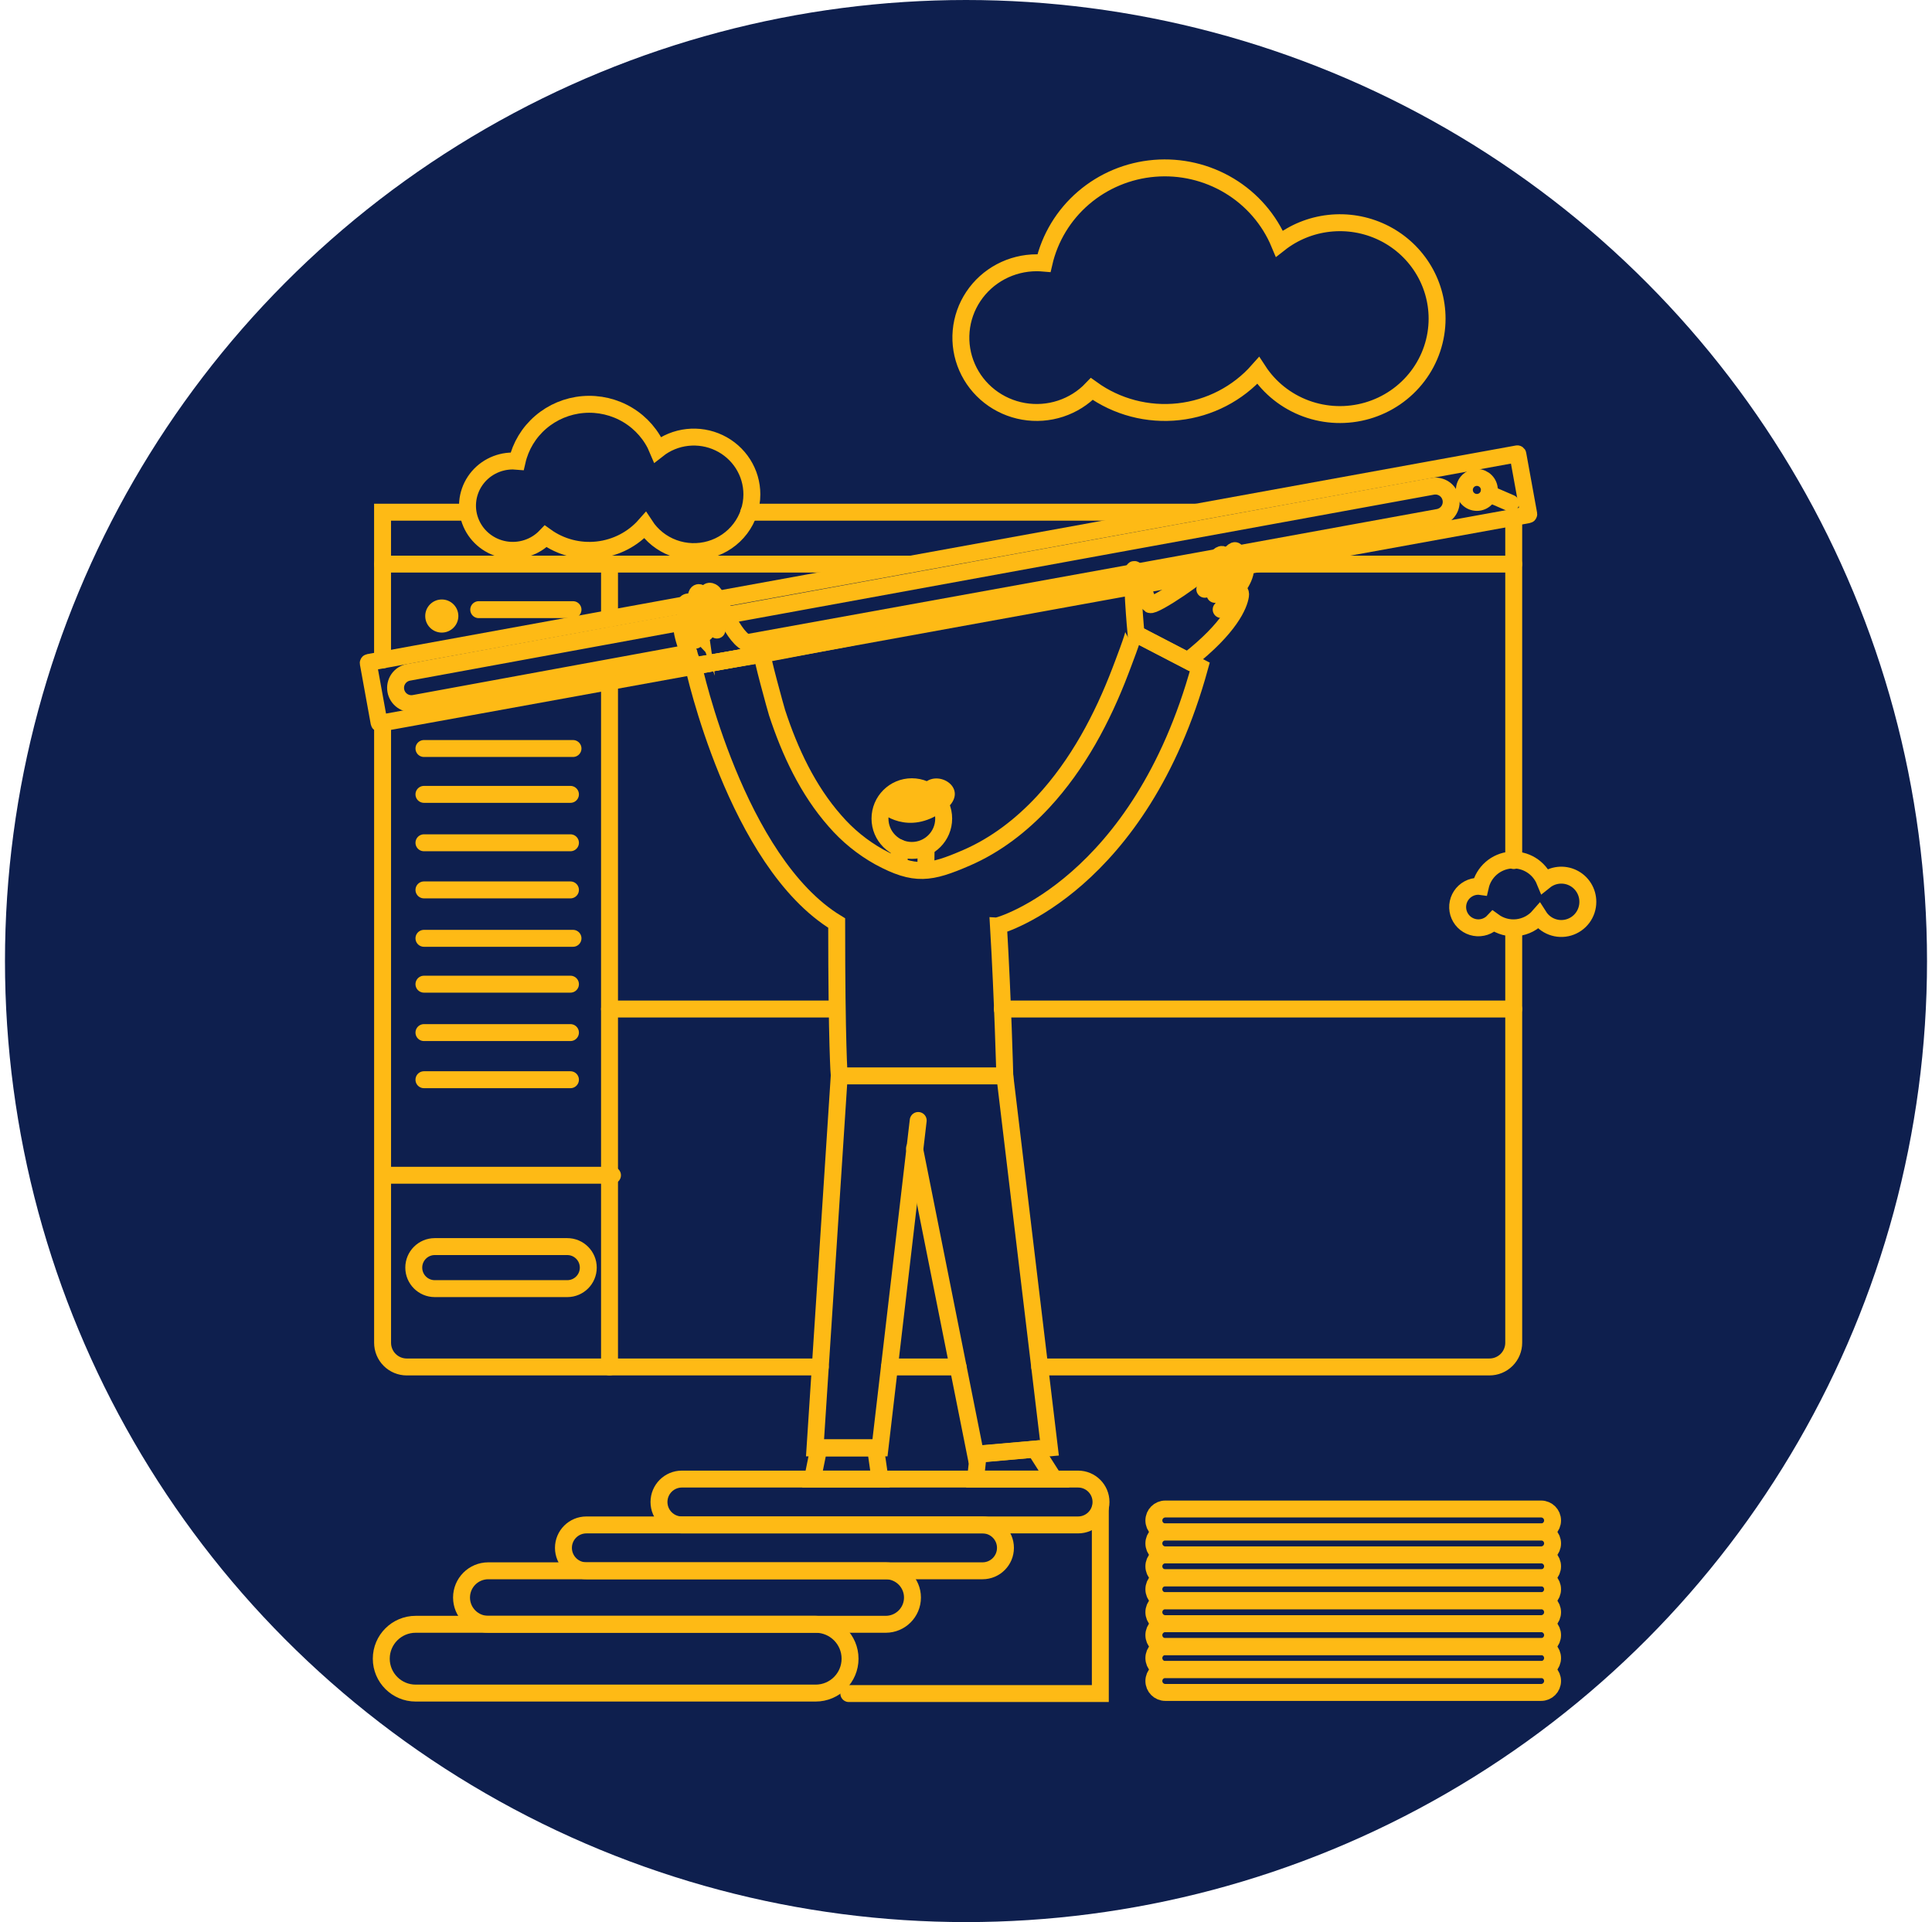 <svg width="194" height="193" viewBox="0 0 194 193" fill="none" xmlns="http://www.w3.org/2000/svg">
<circle cx="97" cy="96.5" r="96.5" fill="#0E1F4E"/>
<mask id="mask0_587_2886" style="mask-type:alpha" maskUnits="userSpaceOnUse" x="0" y="0" width="194" height="193">
<circle cx="97" cy="96.5" r="96.5" fill="#D9D9D9"/>
</mask>
<g mask="url(#mask0_587_2886)">
<path d="M82.368 137.26H40.847C40.202 137.26 39.584 137.004 39.128 136.548C38.673 136.093 38.417 135.474 38.417 134.83V72.578" stroke="#FEBA15" stroke-width="1.7" stroke-miterlimit="10" stroke-linecap="round"/>
<path d="M96.208 137.26H89.311" stroke="#FEBA15" stroke-width="1.7" stroke-miterlimit="10" stroke-linecap="round"/>
<path d="M151.999 93.264V134.827C151.999 135.472 151.743 136.09 151.287 136.546C150.831 137.002 150.213 137.258 149.569 137.258H104.402" stroke="#FEBA15" stroke-width="1.7" stroke-miterlimit="10" stroke-linecap="round"/>
<path d="M151.999 51.944V86.41" stroke="#FEBA15" stroke-width="1.7" stroke-miterlimit="10" stroke-linecap="round"/>
<path d="M75.189 51.432H120.09" stroke="#FEBA15" stroke-width="1.7" stroke-miterlimit="10" stroke-linecap="round"/>
<path d="M38.414 66.267V51.432H46.92" stroke="#FEBA15" stroke-width="1.7" stroke-miterlimit="10" stroke-linecap="round"/>
<path d="M126.148 56.643H151.999" stroke="#FEBA15" stroke-width="1.7" stroke-miterlimit="10" stroke-linecap="round"/>
<path d="M38.414 56.643H91.401" stroke="#FEBA15" stroke-width="1.7" stroke-miterlimit="10" stroke-linecap="round"/>
<path d="M61.205 68.439V137.26" stroke="#FEBA15" stroke-width="1.7" stroke-miterlimit="10" stroke-linecap="round"/>
<path d="M61.205 56.643V62.128" stroke="#FEBA15" stroke-width="1.7" stroke-miterlimit="10" stroke-linecap="round"/>
<path d="M100.643 101.317H151.999" stroke="#FEBA15" stroke-width="1.7" stroke-miterlimit="10" stroke-linecap="round"/>
<path d="M61.205 101.317H84.014" stroke="#FEBA15" stroke-width="1.7" stroke-miterlimit="10" stroke-linecap="round"/>
<path d="M120.386 57.689L76.549 65.652L72.872 66.319L69.816 66.874L38.127 72.63C38.114 72.633 38.101 72.63 38.09 72.622C38.079 72.614 38.071 72.603 38.069 72.59L36.977 66.578C36.975 66.564 36.978 66.551 36.986 66.54C36.994 66.529 37.005 66.521 37.019 66.519L68.665 60.749" stroke="#FEBA15" stroke-width="1.7" stroke-miterlimit="10" stroke-linecap="round"/>
<path d="M124.421 56.956L123.763 57.077" stroke="#FEBA15" stroke-width="1.7" stroke-miterlimit="10" stroke-linecap="round"/>
<path d="M72.119 60.168L152.356 45.571C152.362 45.57 152.369 45.57 152.376 45.571C152.382 45.572 152.388 45.575 152.394 45.579C152.399 45.583 152.404 45.588 152.408 45.593C152.411 45.599 152.414 45.605 152.415 45.612L153.507 51.624C153.509 51.637 153.506 51.65 153.499 51.661C153.491 51.672 153.479 51.68 153.466 51.682L125.074 56.839" stroke="#FEBA15" stroke-width="1.7" stroke-miterlimit="10" stroke-linecap="round"/>
<path d="M69.177 65.566L41.59 70.629C41.385 70.666 41.175 70.662 40.971 70.618C40.767 70.574 40.574 70.49 40.403 70.372C40.232 70.253 40.086 70.101 39.973 69.926C39.861 69.751 39.783 69.555 39.747 69.35V69.35C39.672 68.936 39.765 68.509 40.005 68.163C40.245 67.818 40.612 67.582 41.026 67.507L68.782 62.418" stroke="#FEBA15" stroke-width="1.7" stroke-miterlimit="10" stroke-linecap="round"/>
<path d="M122.23 55.973L74.933 64.543" stroke="#FEBA15" stroke-width="1.7" stroke-miterlimit="10" stroke-linecap="round"/>
<path d="M123.411 55.717L122.844 55.86" stroke="#FEBA15" stroke-width="1.7" stroke-miterlimit="10" stroke-linecap="round"/>
<path d="M72.919 61.786L143.852 48.831C144.266 48.757 144.693 48.85 145.039 49.09C145.384 49.329 145.62 49.697 145.695 50.111V50.111C145.77 50.525 145.678 50.952 145.438 51.298C145.198 51.644 144.831 51.88 144.416 51.955L124.22 55.635" stroke="#FEBA15" stroke-width="1.7" stroke-miterlimit="10" stroke-linecap="round"/>
<path d="M148.299 50.449C148.992 50.449 149.553 49.888 149.553 49.195C149.553 48.502 148.992 47.94 148.299 47.94C147.605 47.94 147.044 48.502 147.044 49.195C147.044 49.888 147.605 50.449 148.299 50.449Z" stroke="#FEBA15" stroke-width="1.7" stroke-miterlimit="10" stroke-linecap="round"/>
<path d="M149.51 49.58L151.696 50.525" stroke="#FEBA15" stroke-width="1.7" stroke-miterlimit="10" stroke-linecap="round"/>
<path d="M81.904 163.098H41.739C39.832 163.098 38.286 164.644 38.286 166.552C38.286 168.459 39.832 170.005 41.739 170.005H81.903C83.811 170.005 85.357 168.459 85.357 166.552C85.357 164.644 83.811 163.098 81.904 163.098Z" stroke="#FEBA15" stroke-width="1.7" stroke-miterlimit="10" stroke-linecap="round"/>
<path d="M88.939 157.726H49.031C47.547 157.726 46.344 158.929 46.344 160.412C46.344 161.896 47.547 163.098 49.031 163.098H88.939C90.422 163.098 91.625 161.896 91.625 160.412C91.625 158.929 90.422 157.726 88.939 157.726Z" stroke="#FEBA15" stroke-width="1.7" stroke-miterlimit="10" stroke-linecap="round"/>
<path d="M98.66 153.121H58.88C57.608 153.121 56.577 154.152 56.577 155.423C56.577 156.695 57.608 157.726 58.88 157.726H98.66C99.932 157.726 100.962 156.695 100.962 155.423C100.962 154.152 99.932 153.121 98.66 153.121Z" stroke="#FEBA15" stroke-width="1.7" stroke-miterlimit="10" stroke-linecap="round"/>
<path d="M108.253 148.516H68.473C67.201 148.516 66.171 149.547 66.171 150.819C66.171 152.09 67.201 153.121 68.473 153.121H108.253C109.525 153.121 110.556 152.09 110.556 150.819C110.556 149.547 109.525 148.516 108.253 148.516Z" stroke="#FEBA15" stroke-width="1.7" stroke-miterlimit="10" stroke-linecap="round"/>
<path d="M110.488 151.474V170.053H85.233" stroke="#FEBA15" stroke-width="1.7" stroke-miterlimit="10" stroke-linecap="round"/>
<path d="M91.561 85.392C93.327 85.392 94.759 83.961 94.759 82.195C94.759 80.428 93.327 78.997 91.561 78.997C89.795 78.997 88.363 80.428 88.363 82.195C88.363 83.961 89.795 85.392 91.561 85.392Z" stroke="#FEBA15" stroke-width="1.7" stroke-miterlimit="10" stroke-linecap="round"/>
<path d="M84.27 108.032L81.84 145.382H88.363L92.201 112.509" stroke="#FEBA15" stroke-width="1.7" stroke-miterlimit="10" stroke-linecap="round"/>
<path d="M100.899 108.032L105.375 145.382L97.957 146.022L91.83 115.313" stroke="#FEBA15" stroke-width="1.7" stroke-miterlimit="10" stroke-linecap="round"/>
<path d="M100.259 92.939C100.696 100.331 100.898 108.033 100.898 108.033H84.27C84.27 108.033 84.014 104.963 84.014 92.683C73.909 86.543 69.643 66.907 69.643 66.907L76.551 65.652C76.383 65.683 77.927 71.249 78.031 71.568C79.31 75.469 81.108 79.328 83.842 82.427C85.101 83.885 86.607 85.111 88.29 86.049C91.872 87.99 93.428 87.702 97.06 86.129C99.99 84.859 102.568 82.866 104.735 80.532C108.228 76.763 110.69 72.128 112.508 67.357C112.636 67.015 113.961 63.596 113.823 63.52L120.474 66.973C114.457 88.846 100.424 92.939 100.259 92.939Z" stroke="#FEBA15" stroke-width="1.7" stroke-miterlimit="10" stroke-linecap="round"/>
<path d="M114.073 63.647C114.073 63.647 113.471 57.111 113.901 57.181C114.331 57.252 115.097 60.45 115.48 60.705C115.864 60.961 120.853 57.636 122.004 56.228C123.155 54.822 122.954 56.414 122.544 57.089C122.544 57.089 123.848 54.949 124.079 55.333C124.309 55.717 123.795 57.252 123.283 58.019C123.283 58.019 125.074 55.973 125.074 57.124C125.074 58.275 123.667 59.81 123.667 59.81C123.667 59.81 124.69 58.915 124.562 59.81C124.434 60.705 123.539 63.008 119.267 66.344L114.073 63.647Z" stroke="#FEBA15" stroke-width="1.7" stroke-miterlimit="10" stroke-linecap="round"/>
<path d="M122.858 56.551C122.858 56.551 121.748 58.531 120.98 59.17" stroke="#FEBA15" stroke-width="1.7" stroke-miterlimit="10" stroke-linecap="round"/>
<path d="M123.667 57.302C123.667 57.302 122.771 59.043 122.004 59.682" stroke="#FEBA15" stroke-width="1.7" stroke-miterlimit="10" stroke-linecap="round"/>
<path d="M123.992 59.365C123.992 59.365 123.155 60.578 122.622 61.202" stroke="#FEBA15" stroke-width="1.7" stroke-miterlimit="10" stroke-linecap="round"/>
<path d="M88.426 81.555C88.426 81.555 91.161 84.039 94.759 81.427C97.573 79.38 94.375 77.206 92.84 78.613C92.84 78.613 88.363 77.718 88.426 81.555Z" fill="#FEBA15"/>
<path d="M90.293 85.132V86.81" stroke="#FEBA15" stroke-width="1.7" stroke-miterlimit="10" stroke-linecap="round"/>
<path d="M92.993 85.132L92.968 87.311" stroke="#FEBA15" stroke-width="1.7" stroke-miterlimit="10" stroke-linecap="round"/>
<path d="M69.688 66.845C69.56 66.845 68.153 63.136 68.537 62.752C68.921 62.368 69.049 62.496 69.049 62.496C69.049 62.496 68.409 60.577 69.049 60.45C69.688 60.322 69.944 60.961 69.944 60.961C69.944 60.961 69.688 59.17 70.328 59.554C70.707 59.782 70.983 60.149 71.095 60.577C71.095 60.577 70.711 59.042 71.479 59.426C72.246 59.81 73.525 64.287 75.316 64.671C76.626 64.926 77.95 65.097 79.281 65.182L76.595 65.694L69.688 66.845Z" stroke="#FEBA15" stroke-width="1.7" stroke-miterlimit="10" stroke-linecap="round"/>
<path d="M68.995 62.324C68.995 62.324 69.688 64.159 69.816 64.287" stroke="#FEBA15" stroke-width="1.7" stroke-miterlimit="10" stroke-linecap="round"/>
<path d="M69.816 60.749C69.816 60.749 70.711 63.392 70.839 63.52" stroke="#FEBA15" stroke-width="1.7" stroke-miterlimit="10" stroke-linecap="round"/>
<path d="M71.025 60.2L71.99 63.264" stroke="#FEBA15" stroke-width="1.7" stroke-miterlimit="10" stroke-linecap="round"/>
<path d="M98.228 146.022L97.957 148.516H105.841L103.924 145.508L98.228 146.022Z" stroke="#FEBA15" stroke-width="1.7" stroke-miterlimit="10" stroke-linecap="round"/>
<path d="M82.224 145.383L81.589 148.516H88.363L87.913 145.383H82.224Z" stroke="#FEBA15" stroke-width="1.7" stroke-miterlimit="10" stroke-linecap="round"/>
<path d="M154.749 167.639H117.015C116.379 167.639 115.864 168.154 115.864 168.79C115.864 169.426 116.379 169.941 117.015 169.941H154.749C155.385 169.941 155.9 169.426 155.9 168.79C155.9 168.154 155.385 167.639 154.749 167.639Z" stroke="#FEBA15" stroke-width="1.7" stroke-miterlimit="10" stroke-linecap="round"/>
<path d="M154.749 165.337H117.015C116.379 165.337 115.864 165.852 115.864 166.488C115.864 167.124 116.379 167.639 117.015 167.639H154.749C155.385 167.639 155.9 167.124 155.9 166.488C155.9 165.852 155.385 165.337 154.749 165.337Z" stroke="#FEBA15" stroke-width="1.7" stroke-miterlimit="10" stroke-linecap="round"/>
<path d="M154.749 163.034H117.015C116.379 163.034 115.864 163.55 115.864 164.185C115.864 164.821 116.379 165.337 117.015 165.337H154.749C155.385 165.337 155.9 164.821 155.9 164.185C155.9 163.55 155.385 163.034 154.749 163.034Z" stroke="#FEBA15" stroke-width="1.7" stroke-miterlimit="10" stroke-linecap="round"/>
<path d="M154.749 160.732H117.015C116.379 160.732 115.864 161.247 115.864 161.883C115.864 162.519 116.379 163.034 117.015 163.034H154.749C155.385 163.034 155.9 162.519 155.9 161.883C155.9 161.247 155.385 160.732 154.749 160.732Z" stroke="#FEBA15" stroke-width="1.7" stroke-miterlimit="10" stroke-linecap="round"/>
<path d="M154.749 158.429H117.015C116.379 158.429 115.864 158.945 115.864 159.581C115.864 160.216 116.379 160.732 117.015 160.732H154.749C155.385 160.732 155.9 160.216 155.9 159.581C155.9 158.945 155.385 158.429 154.749 158.429Z" stroke="#FEBA15" stroke-width="1.7" stroke-miterlimit="10" stroke-linecap="round"/>
<path d="M154.749 156.127H117.015C116.379 156.127 115.864 156.642 115.864 157.278C115.864 157.914 116.379 158.429 117.015 158.429H154.749C155.385 158.429 155.9 157.914 155.9 157.278C155.9 156.642 155.385 156.127 154.749 156.127Z" stroke="#FEBA15" stroke-width="1.7" stroke-miterlimit="10" stroke-linecap="round"/>
<path d="M154.749 153.825H117.015C116.379 153.825 115.864 154.34 115.864 154.976C115.864 155.612 116.379 156.127 117.015 156.127H154.749C155.385 156.127 155.9 155.612 155.9 154.976C155.9 154.34 155.385 153.825 154.749 153.825Z" stroke="#FEBA15" stroke-width="1.7" stroke-miterlimit="10" stroke-linecap="round"/>
<path d="M154.749 151.522H117.015C116.379 151.522 115.864 152.038 115.864 152.673C115.864 153.309 116.379 153.824 117.015 153.824H154.749C155.385 153.824 155.9 153.309 155.9 152.673C155.9 152.038 155.385 151.522 154.749 151.522Z" stroke="#FEBA15" stroke-width="1.7" stroke-miterlimit="10" stroke-linecap="round"/>
<path d="M42.571 75.159H57.537" stroke="#FEBA15" stroke-width="1.7" stroke-miterlimit="10" stroke-linecap="round"/>
<path d="M42.571 79.764H57.281" stroke="#FEBA15" stroke-width="1.7" stroke-miterlimit="10" stroke-linecap="round"/>
<path d="M42.571 84.625H57.281" stroke="#FEBA15" stroke-width="1.7" stroke-miterlimit="10" stroke-linecap="round"/>
<path d="M42.571 89.357H57.281" stroke="#FEBA15" stroke-width="1.7" stroke-miterlimit="10" stroke-linecap="round"/>
<path d="M42.571 94.218H57.537" stroke="#FEBA15" stroke-width="1.7" stroke-miterlimit="10" stroke-linecap="round"/>
<path d="M42.571 98.823H57.281" stroke="#FEBA15" stroke-width="1.7" stroke-miterlimit="10" stroke-linecap="round"/>
<path d="M42.571 103.684H57.281" stroke="#FEBA15" stroke-width="1.7" stroke-miterlimit="10" stroke-linecap="round"/>
<path d="M42.571 108.416H57.281" stroke="#FEBA15" stroke-width="1.7" stroke-miterlimit="10" stroke-linecap="round"/>
<path d="M38.734 118.01H61.502" stroke="#FEBA15" stroke-width="1.7" stroke-miterlimit="10" stroke-linecap="round"/>
<path d="M56.961 125.172H43.658C42.493 125.172 41.548 126.117 41.548 127.283C41.548 128.449 42.493 129.394 43.658 129.394H56.961C58.127 129.394 59.072 128.449 59.072 127.283C59.072 126.117 58.127 125.172 56.961 125.172Z" stroke="#FEBA15" stroke-width="1.7" stroke-miterlimit="10" stroke-linecap="round"/>
<path d="M44.362 63.519C45.28 63.519 46.025 62.775 46.025 61.857C46.025 60.938 45.28 60.194 44.362 60.194C43.444 60.194 42.699 60.938 42.699 61.857C42.699 62.775 43.444 63.519 44.362 63.519Z" fill="#FEBA15"/>
<path d="M48.071 61.217H57.537" stroke="#FEBA15" stroke-width="1.7" stroke-miterlimit="10" stroke-linecap="round"/>
<path d="M75.498 49.639C75.498 50.881 75.091 52.09 74.336 53.084C73.582 54.078 72.522 54.805 71.314 55.155C70.107 55.506 68.817 55.46 67.637 55.026C66.458 54.593 65.453 53.793 64.772 52.749C63.551 54.132 61.849 55.012 60.002 55.217C58.155 55.422 56.297 54.935 54.796 53.854C54.279 54.395 53.634 54.801 52.919 55.034C52.205 55.268 51.442 55.323 50.7 55.194C49.959 55.065 49.261 54.756 48.67 54.295C48.079 53.834 47.614 53.235 47.316 52.553C47.017 51.87 46.895 51.125 46.961 50.385C47.027 49.644 47.278 48.931 47.692 48.31C48.106 47.689 48.669 47.179 49.332 46.827C49.995 46.474 50.737 46.289 51.49 46.289C51.637 46.289 51.783 46.297 51.928 46.31C52.276 44.79 53.105 43.419 54.297 42.396C55.488 41.373 56.978 40.751 58.551 40.621C60.125 40.491 61.699 40.859 63.046 41.672C64.393 42.485 65.443 43.7 66.042 45.142C66.9 44.467 67.932 44.045 69.022 43.924C70.112 43.803 71.214 43.988 72.202 44.458C73.189 44.928 74.023 45.663 74.606 46.579C75.189 47.496 75.499 48.556 75.498 49.639Z" stroke="#FEBA15" stroke-width="1.7" stroke-miterlimit="10" stroke-linecap="round"/>
<path d="M159.441 90.555C159.443 91.133 159.257 91.695 158.912 92.159C158.567 92.622 158.081 92.96 157.528 93.123C156.974 93.286 156.383 93.265 155.843 93.062C155.302 92.86 154.842 92.487 154.532 92C153.972 92.643 153.192 93.051 152.346 93.146C151.5 93.24 150.65 93.013 149.963 92.509C149.727 92.76 149.432 92.949 149.104 93.058C148.777 93.167 148.428 93.192 148.088 93.132C147.748 93.072 147.429 92.929 147.158 92.714C146.888 92.5 146.675 92.222 146.538 91.904C146.402 91.587 146.346 91.24 146.376 90.896C146.406 90.552 146.521 90.22 146.711 89.932C146.901 89.643 147.159 89.406 147.463 89.242C147.766 89.078 148.106 88.993 148.451 88.993C148.518 88.993 148.584 88.993 148.651 89.003C148.811 88.298 149.192 87.661 149.737 87.187C150.282 86.712 150.963 86.424 151.683 86.363C152.403 86.303 153.123 86.473 153.739 86.85C154.356 87.227 154.836 87.791 155.111 88.46C155.504 88.145 155.977 87.948 156.477 87.892C156.977 87.835 157.482 87.921 157.935 88.141C158.388 88.359 158.769 88.702 159.036 89.13C159.302 89.557 159.443 90.051 159.441 90.555Z" stroke="#FEBA15" stroke-width="1.7" stroke-miterlimit="10" stroke-linecap="round"/>
<path d="M144.304 31.995C144.304 34.076 143.621 36.101 142.358 37.767C141.095 39.433 139.32 40.65 137.297 41.237C135.275 41.823 133.115 41.748 131.14 41.021C129.165 40.294 127.481 38.956 126.341 37.206C124.296 39.523 121.446 40.998 118.353 41.341C115.26 41.684 112.149 40.869 109.635 39.057C108.769 39.964 107.689 40.643 106.492 41.035C105.295 41.427 104.018 41.519 102.776 41.303C101.533 41.087 100.365 40.569 99.375 39.797C98.386 39.025 97.606 38.022 97.107 36.878C96.607 35.734 96.403 34.486 96.513 33.246C96.623 32.005 97.043 30.811 97.737 29.77C98.43 28.73 99.374 27.876 100.484 27.285C101.595 26.694 102.836 26.385 104.098 26.385C104.344 26.385 104.589 26.398 104.831 26.419C105.417 23.875 106.807 21.581 108.802 19.87C110.796 18.158 113.291 17.118 115.924 16.9C118.557 16.682 121.192 17.298 123.447 18.657C125.703 20.017 127.461 22.05 128.467 24.462C129.903 23.332 131.633 22.625 133.458 22.423C135.282 22.22 137.128 22.53 138.782 23.317C140.436 24.104 141.832 25.336 142.809 26.871C143.786 28.406 144.304 30.182 144.304 31.995V31.995Z" stroke="#FEBA15" stroke-width="1.7" stroke-miterlimit="10" stroke-linecap="round"/>
</g>
</svg>
